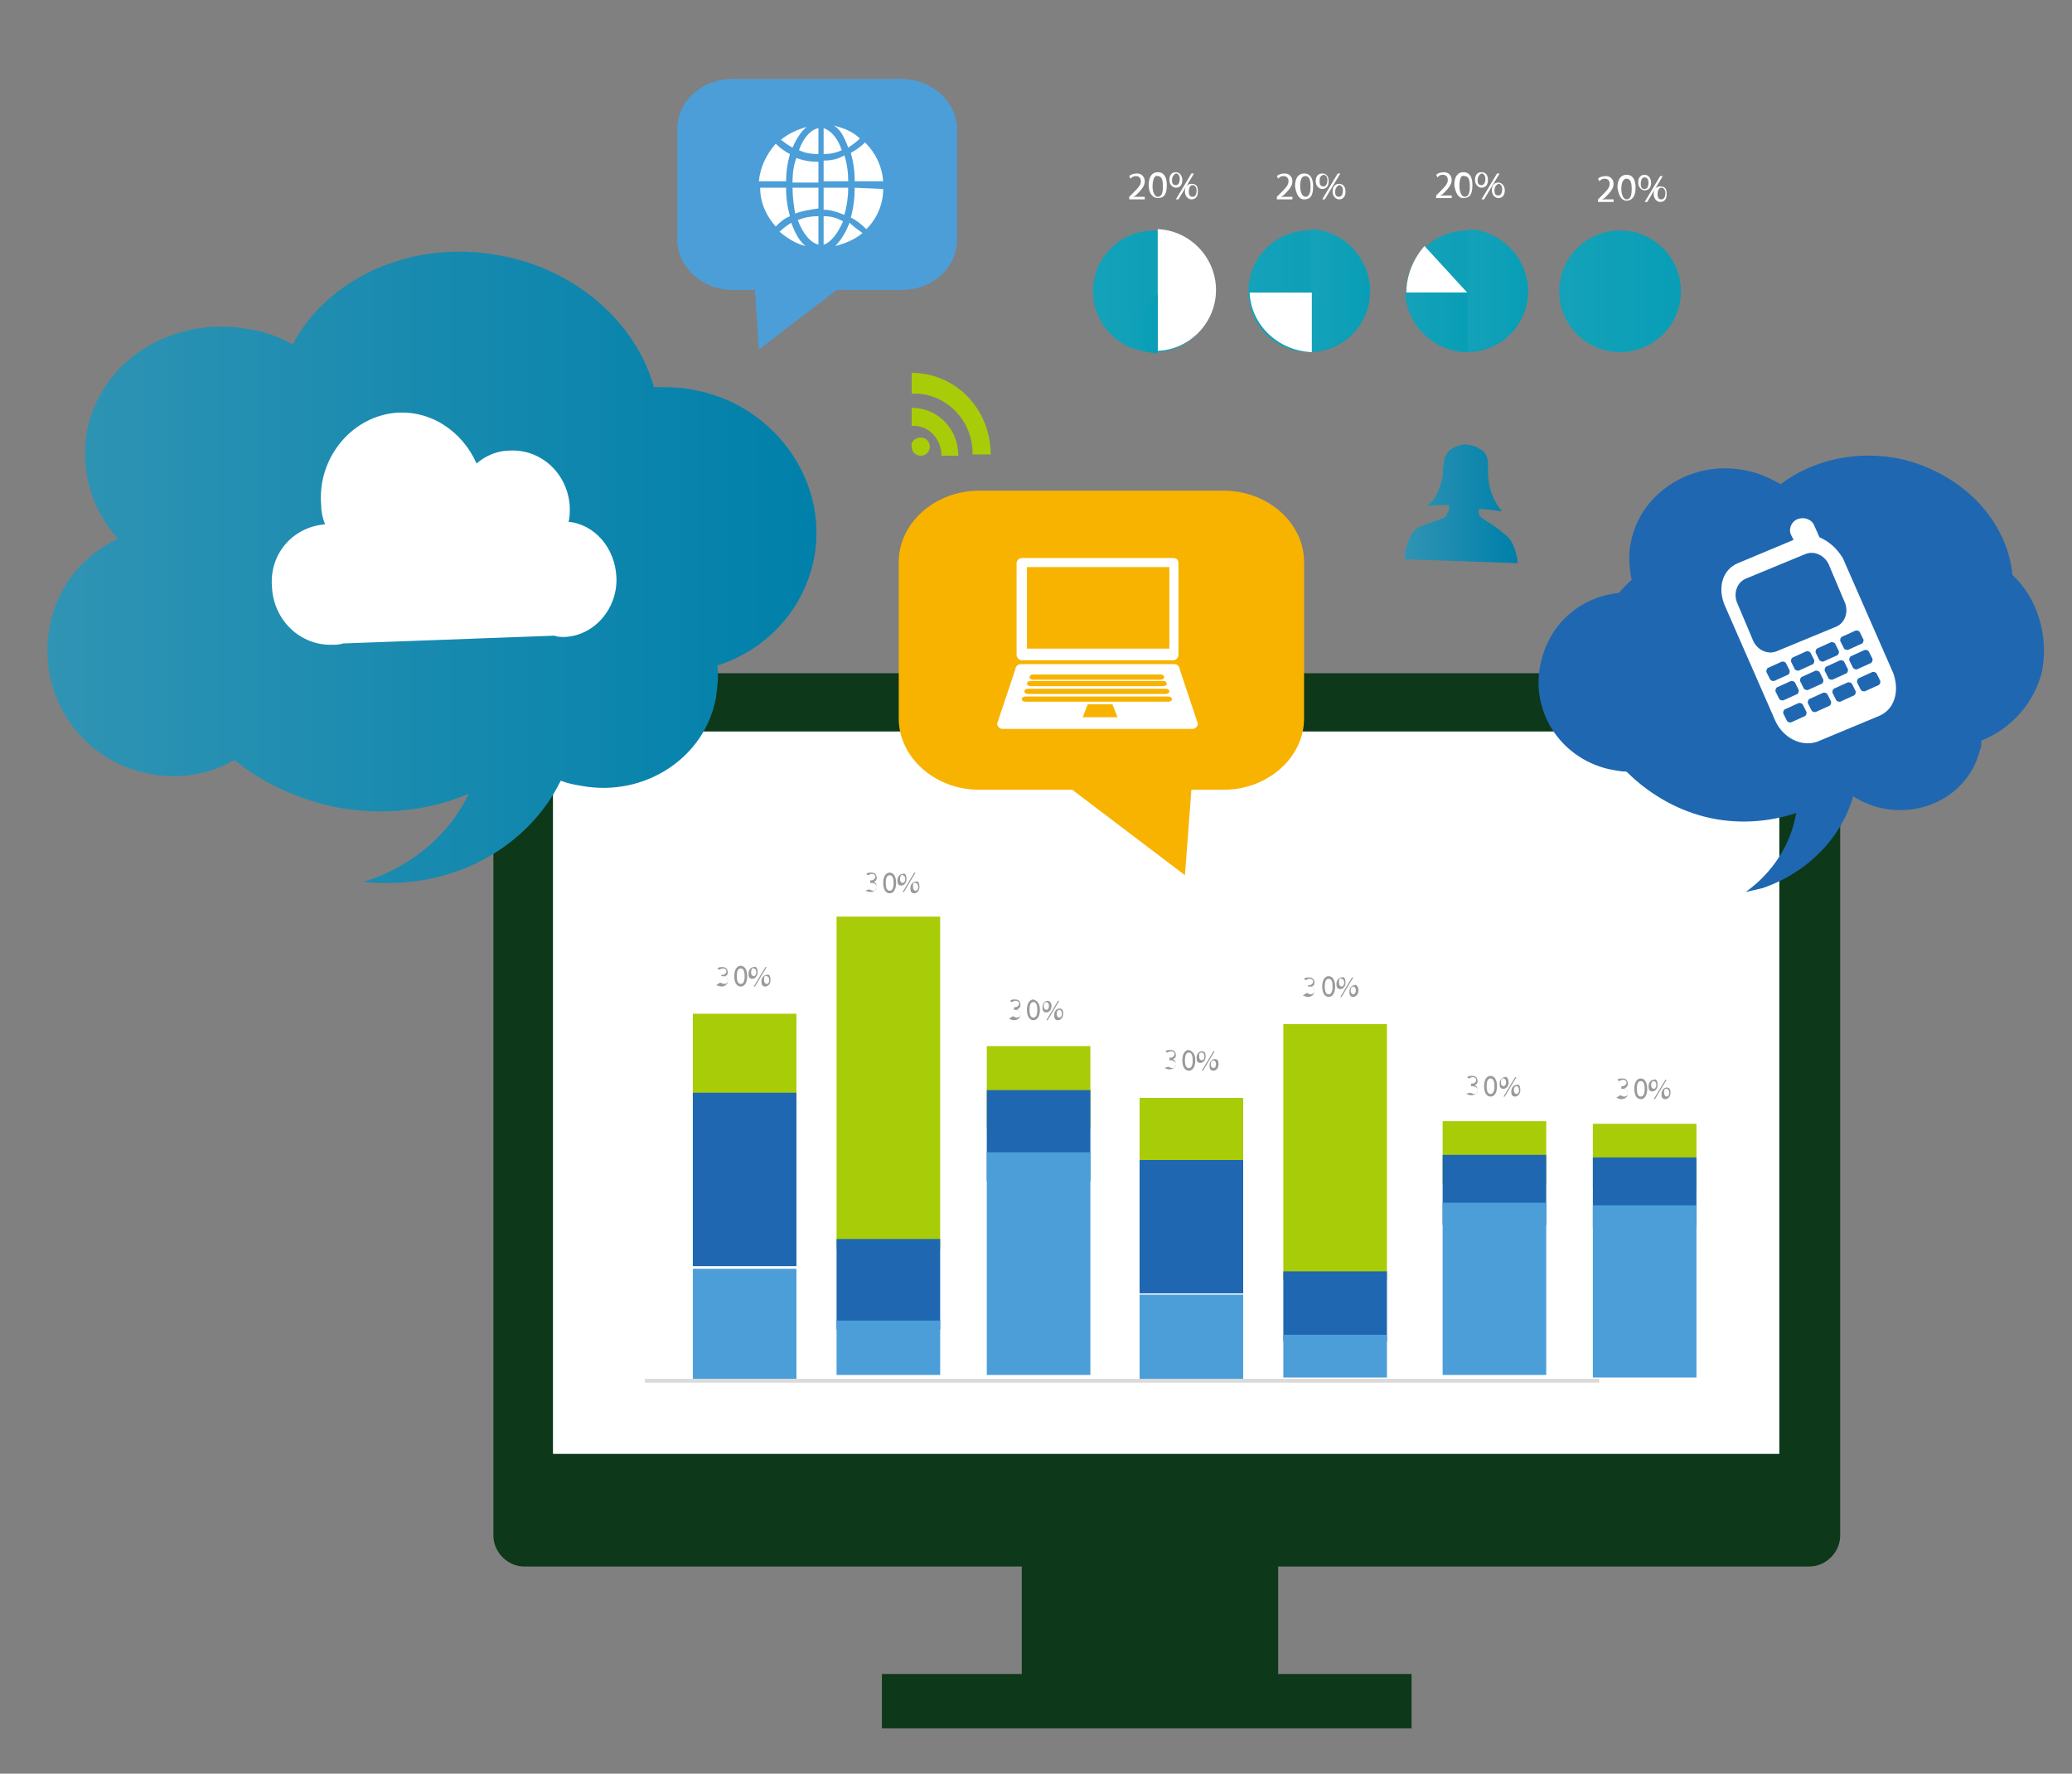 <?xml version="1.0" encoding="utf-8"?>
<!-- Generator: Adobe Illustrator 19.1.0, SVG Export Plug-In . SVG Version: 6.00 Build 0)  -->
<svg version="1.1" id="レイヤー_1" xmlns="http://www.w3.org/2000/svg" xmlns:xlink="http://www.w3.org/1999/xlink" x="0px"
	 y="0px" viewBox="-491 332.9 160 137" style="enable-background:new -491 332.9 160 137;" xml:space="preserve">
<rect x="-491" y="332.9" width="160" height="137" fill="#808080" stroke="none"/>
<style type="text/css">
	.st0{fill:#FFFFFF;}
	.st1{fill:#0D3819;}
	.st2{fill:#A9CC08;}
	.st3{fill:#1F67B1;}
	.st4{fill:#4C9ED8;}
	.st5{fill:#DADBDA;}
	.st6{fill:#9A9A9A;}
	.st7{fill:#F7B300;}
	.st8{fill:url(#XMLID_2_);}
	.st9{fill:url(#XMLID_3_);}
	.st10{fill:url(#XMLID_4_);}
	.st11{fill:url(#XMLID_5_);}
	.st12{fill:url(#XMLID_6_);}
	.st13{fill:url(#XMLID_7_);}
	.st14{fill:url(#XMLID_8_);}
	.st15{fill:url(#XMLID_9_);}
	.st16{fill:url(#XMLID_10_);}
	.st17{fill:url(#XMLID_11_);}
</style>
<g id="XMLID_3944_">
	<rect id="XMLID_3910_" x="-451.2" y="386.3" class="st0" width="100.9" height="61.4"/>
	<path id="XMLID_3907_" class="st1" d="M-351.3,384.9h-99.2c-1.3,0-2.4,1.1-2.4,2.4v64.2c0,1.3,1.1,2.4,2.4,2.4h99.2
		c1.3,0,2.4-1.1,2.4-2.4v-64.2C-348.9,385.9-350,384.9-351.3,384.9z M-353.6,445.2h-94.7v-55.8h94.7V445.2z"/>
	<rect id="XMLID_3906_" x="-412.1" y="453.4" class="st1" width="19.8" height="9"/>
	<rect id="XMLID_3905_" x="-422.9" y="462.2" class="st1" width="40.9" height="4.2"/>
	<rect id="XMLID_3904_" x="-437.5" y="411.2" class="st2" width="8" height="6.4"/>
	<rect id="XMLID_3903_" x="-437.5" y="417.3" class="st3" width="8" height="13.4"/>
	<rect id="XMLID_3902_" x="-437.5" y="430.9" class="st4" width="8" height="8.5"/>
	<rect id="XMLID_3901_" x="-426.4" y="403.7" class="st2" width="8" height="25.7"/>
	<rect id="XMLID_3900_" x="-426.4" y="428.6" class="st3" width="8" height="7"/>
	<rect id="XMLID_3899_" x="-426.4" y="434.9" class="st4" width="8" height="4.2"/>
	<rect id="XMLID_3898_" x="-414.8" y="413.7" class="st2" width="8" height="6.4"/>
	<rect id="XMLID_3897_" x="-414.8" y="417.1" class="st3" width="8" height="7"/>
	<rect id="XMLID_3896_" x="-414.8" y="421.9" class="st4" width="8" height="17.2"/>
	<rect id="XMLID_3895_" x="-441.2" y="439.4" class="st5" width="73.7" height="0.3"/>
	<g id="XMLID_3884_">
		<path id="XMLID_3894_" class="st6" d="M-435.4,408.8c0.1,0,0.2,0.1,0.3,0.1c0.3,0,0.3-0.2,0.3-0.3c0-0.2-0.2-0.3-0.4-0.3h-0.1
			v-0.1h0.1c0.1,0,0.3-0.1,0.3-0.3c0-0.1-0.1-0.2-0.3-0.2c-0.1,0-0.2,0.1-0.3,0.1l-0.1-0.1c0.1-0.1,0.2-0.1,0.4-0.1
			c0.3,0,0.4,0.2,0.4,0.4c0,0.2-0.1,0.3-0.3,0.3v0c0.2,0,0.3,0.2,0.3,0.4c0,0.2-0.2,0.4-0.5,0.4c-0.2,0-0.3-0.1-0.4-0.1
			L-435.4,408.8z"/>
		<path id="XMLID_3891_" class="st6" d="M-433.3,408.3c0,0.5-0.2,0.8-0.5,0.8c-0.3,0-0.5-0.3-0.5-0.8c0-0.5,0.2-0.8,0.5-0.8
			C-433.5,407.5-433.3,407.8-433.3,408.3z M-434.1,408.3c0,0.4,0.1,0.6,0.3,0.6c0.2,0,0.3-0.2,0.3-0.6c0-0.4-0.1-0.6-0.3-0.6
			C-434,407.7-434.1,407.9-434.1,408.3z"/>
		<path id="XMLID_3885_" class="st6" d="M-432.5,408c0,0.3-0.2,0.5-0.4,0.5c-0.2,0-0.3-0.1-0.3-0.4c0-0.3,0.2-0.5,0.4-0.5
			C-432.6,407.5-432.5,407.7-432.5,408z M-433,408c0,0.2,0.1,0.3,0.2,0.3c0.1,0,0.2-0.1,0.2-0.3c0-0.2-0.1-0.3-0.2-0.3
			C-432.9,407.6-433,407.8-433,408z M-432.8,409.1l0.9-1.5h0.1l-0.9,1.5H-432.8z M-431.5,408.6c0,0.3-0.2,0.5-0.4,0.5
			c-0.2,0-0.3-0.1-0.3-0.4c0-0.3,0.2-0.5,0.4-0.5C-431.6,408.1-431.5,408.3-431.5,408.6z M-432,408.6c0,0.2,0.1,0.3,0.2,0.3
			c0.1,0,0.2-0.1,0.2-0.3c0-0.2-0.1-0.3-0.2-0.3C-432,408.2-432,408.4-432,408.6z"/>
	</g>
	<rect id="XMLID_3883_" x="-403" y="417.7" class="st2" width="8" height="4.9"/>
	<rect id="XMLID_3882_" x="-403" y="422.5" class="st3" width="8" height="10.3"/>
	<rect id="XMLID_3881_" x="-403" y="432.9" class="st4" width="8" height="6.5"/>
	<rect id="XMLID_3880_" x="-391.9" y="412" class="st2" width="8" height="19.8"/>
	<rect id="XMLID_3879_" x="-391.9" y="431.1" class="st3" width="8" height="5.4"/>
	<rect id="XMLID_3878_" x="-391.9" y="436" class="st4" width="8" height="3.3"/>
	<rect id="XMLID_3877_" x="-368" y="419.7" class="st2" width="8" height="4.9"/>
	<rect id="XMLID_3876_" x="-368" y="422.3" class="st3" width="8" height="5.4"/>
	<rect id="XMLID_3875_" x="-368" y="426" class="st4" width="8" height="13.3"/>
	<g id="XMLID_3864_">
		<path id="XMLID_3874_" class="st6" d="M-423.9,401.6c0.1,0,0.2,0.1,0.3,0.1c0.3,0,0.3-0.2,0.3-0.3c0-0.2-0.2-0.3-0.4-0.3h-0.1
			v-0.2h0.1c0.1,0,0.3-0.1,0.3-0.3c0-0.1-0.1-0.2-0.3-0.2c-0.1,0-0.2,0.1-0.3,0.1l-0.1-0.1c0.1-0.1,0.2-0.1,0.4-0.1
			c0.3,0,0.4,0.2,0.4,0.4c0,0.2-0.1,0.3-0.3,0.3v0c0.2,0,0.3,0.2,0.3,0.4c0,0.2-0.2,0.4-0.5,0.4c-0.2,0-0.3-0.1-0.4-0.1
			L-423.9,401.6z"/>
		<path id="XMLID_3871_" class="st6" d="M-421.8,401.1c0,0.5-0.2,0.8-0.5,0.8c-0.3,0-0.5-0.3-0.5-0.8c0-0.5,0.2-0.8,0.5-0.8
			C-422,400.3-421.8,400.6-421.8,401.1z M-422.6,401.1c0,0.4,0.1,0.6,0.3,0.6c0.2,0,0.3-0.2,0.3-0.6c0-0.4-0.1-0.6-0.3-0.6
			C-422.5,400.5-422.6,400.7-422.6,401.1z"/>
		<path id="XMLID_3865_" class="st6" d="M-421,400.8c0,0.3-0.2,0.5-0.4,0.5c-0.2,0-0.3-0.1-0.3-0.4c0-0.3,0.2-0.5,0.4-0.5
			C-421.1,400.3-421,400.5-421,400.8z M-421.5,400.8c0,0.2,0.1,0.3,0.2,0.3c0.1,0,0.2-0.1,0.2-0.3c0-0.2-0.1-0.3-0.2-0.3
			C-421.4,400.4-421.5,400.6-421.5,400.8z M-421.3,401.8l0.9-1.5h0.1l-0.9,1.5H-421.3z M-420,401.4c0,0.3-0.2,0.5-0.4,0.5
			c-0.2,0-0.3-0.1-0.3-0.4c0-0.3,0.2-0.5,0.4-0.5C-420.1,400.9-420,401.1-420,401.4z M-420.5,401.4c0,0.2,0.1,0.3,0.2,0.3
			c0.1,0,0.2-0.1,0.2-0.3c0-0.2-0.1-0.3-0.2-0.3C-420.5,401-420.5,401.2-420.5,401.4z"/>
	</g>
	<g id="XMLID_3853_">
		<path id="XMLID_3863_" class="st6" d="M-412.8,411.4c0.1,0,0.2,0.1,0.3,0.1c0.3,0,0.3-0.2,0.3-0.3c0-0.2-0.2-0.3-0.4-0.3h-0.1
			v-0.2h0.1c0.1,0,0.3-0.1,0.3-0.3c0-0.1-0.1-0.2-0.3-0.2c-0.1,0-0.2,0.1-0.3,0.1l-0.1-0.1c0.1-0.1,0.2-0.1,0.4-0.1
			c0.3,0,0.4,0.2,0.4,0.4c0,0.2-0.1,0.3-0.3,0.4v0c0.2,0,0.3,0.2,0.3,0.4c0,0.2-0.2,0.4-0.5,0.4c-0.2,0-0.3-0.1-0.4-0.1
			L-412.8,411.4z"/>
		<path id="XMLID_3860_" class="st6" d="M-410.7,410.9c0,0.5-0.2,0.8-0.5,0.8c-0.3,0-0.5-0.3-0.5-0.8c0-0.5,0.2-0.8,0.5-0.8
			C-410.9,410.2-410.7,410.4-410.7,410.9z M-411.5,410.9c0,0.4,0.1,0.6,0.3,0.6c0.2,0,0.3-0.2,0.3-0.6c0-0.4-0.1-0.6-0.3-0.6
			C-411.4,410.3-411.5,410.5-411.5,410.9z"/>
		<path id="XMLID_3854_" class="st6" d="M-409.8,410.6c0,0.3-0.2,0.5-0.4,0.5c-0.2,0-0.3-0.1-0.3-0.4c0-0.3,0.2-0.5,0.4-0.5
			C-410,410.2-409.8,410.3-409.8,410.6z M-410.4,410.6c0,0.2,0.1,0.3,0.2,0.3c0.1,0,0.2-0.1,0.2-0.3c0-0.2-0.1-0.3-0.2-0.3
			C-410.3,410.3-410.4,410.4-410.4,410.6z M-410.2,411.7l0.9-1.5h0.1l-0.9,1.5H-410.2z M-408.9,411.2c0,0.3-0.2,0.5-0.4,0.5
			c-0.2,0-0.3-0.1-0.3-0.4c0-0.3,0.2-0.5,0.4-0.5C-409,410.8-408.9,410.9-408.9,411.2z M-409.4,411.2c0,0.2,0.1,0.3,0.2,0.3
			c0.1,0,0.2-0.1,0.2-0.3c0-0.2-0.1-0.3-0.2-0.3C-409.3,410.9-409.4,411-409.4,411.2z"/>
	</g>
	<g id="XMLID_3842_">
		<path id="XMLID_3852_" class="st6" d="M-400.8,415.3c0.1,0,0.2,0.1,0.3,0.1c0.3,0,0.3-0.2,0.3-0.3c0-0.2-0.2-0.3-0.4-0.3h-0.1
			v-0.2h0.1c0.1,0,0.3-0.1,0.3-0.3c0-0.1-0.1-0.2-0.3-0.2c-0.1,0-0.2,0.1-0.3,0.1l-0.1-0.1c0.1-0.1,0.2-0.1,0.4-0.1
			c0.3,0,0.4,0.2,0.4,0.4c0,0.2-0.1,0.3-0.3,0.3v0c0.2,0,0.3,0.2,0.3,0.4c0,0.2-0.2,0.4-0.5,0.4c-0.2,0-0.3-0.1-0.4-0.1
			L-400.8,415.3z"/>
		<path id="XMLID_3849_" class="st6" d="M-398.7,414.8c0,0.5-0.2,0.8-0.5,0.8c-0.3,0-0.5-0.3-0.5-0.8c0-0.5,0.2-0.8,0.5-0.8
			C-398.9,414.1-398.7,414.3-398.7,414.8z M-399.5,414.8c0,0.4,0.1,0.6,0.3,0.6c0.2,0,0.3-0.2,0.3-0.6c0-0.4-0.1-0.6-0.3-0.6
			C-399.4,414.2-399.5,414.4-399.5,414.8z"/>
		<path id="XMLID_3843_" class="st6" d="M-397.9,414.5c0,0.3-0.2,0.5-0.4,0.5c-0.2,0-0.3-0.1-0.3-0.4c0-0.3,0.2-0.5,0.4-0.5
			C-398,414.1-397.9,414.2-397.9,414.5z M-398.4,414.5c0,0.2,0.1,0.3,0.2,0.3c0.1,0,0.2-0.1,0.2-0.3c0-0.2-0.1-0.3-0.2-0.3
			C-398.4,414.2-398.4,414.3-398.4,414.5z M-398.2,415.6l0.9-1.5h0.1l-0.9,1.5H-398.2z M-396.9,415.1c0,0.3-0.2,0.5-0.4,0.5
			c-0.2,0-0.3-0.1-0.3-0.4c0-0.3,0.2-0.5,0.4-0.5C-397,414.7-396.9,414.8-396.9,415.1z M-397.5,415.1c0,0.2,0.1,0.3,0.2,0.3
			c0.1,0,0.2-0.1,0.2-0.3c0-0.2-0.1-0.3-0.2-0.3C-397.4,414.8-397.5,414.9-397.5,415.1z"/>
	</g>
	<g id="XMLID_3831_">
		<path id="XMLID_3841_" class="st6" d="M-390.1,409.6c0.1,0,0.2,0.1,0.3,0.1c0.3,0,0.3-0.2,0.3-0.3c0-0.2-0.2-0.3-0.4-0.3h-0.1V409
			h0.1c0.1,0,0.3-0.1,0.3-0.3c0-0.1-0.1-0.2-0.3-0.2c-0.1,0-0.2,0.1-0.3,0.1l-0.1-0.1c0.1-0.1,0.2-0.1,0.4-0.1
			c0.3,0,0.4,0.2,0.4,0.4c0,0.2-0.1,0.3-0.3,0.3v0c0.2,0,0.3,0.2,0.3,0.4c0,0.2-0.2,0.4-0.5,0.4c-0.2,0-0.3-0.1-0.4-0.1
			L-390.1,409.6z"/>
		<path id="XMLID_3838_" class="st6" d="M-387.9,409.1c0,0.5-0.2,0.8-0.5,0.8c-0.3,0-0.5-0.3-0.5-0.8c0-0.5,0.2-0.8,0.5-0.8
			C-388.1,408.3-387.9,408.6-387.9,409.1z M-388.7,409.1c0,0.4,0.1,0.6,0.3,0.6c0.2,0,0.3-0.2,0.3-0.6c0-0.4-0.1-0.6-0.3-0.6
			C-388.6,408.5-388.7,408.7-388.7,409.1z"/>
		<path id="XMLID_3832_" class="st6" d="M-387.1,408.8c0,0.3-0.2,0.5-0.4,0.5c-0.2,0-0.3-0.1-0.3-0.4c0-0.3,0.2-0.5,0.4-0.5
			C-387.2,408.3-387.1,408.5-387.1,408.8z M-387.6,408.8c0,0.2,0.1,0.3,0.2,0.3c0.1,0,0.2-0.1,0.2-0.3c0-0.2-0.1-0.3-0.2-0.3
			C-387.6,408.4-387.6,408.6-387.6,408.8z M-387.5,409.9l0.9-1.5h0.1l-0.9,1.5H-387.5z M-386.1,409.4c0,0.3-0.2,0.5-0.4,0.5
			c-0.2,0-0.3-0.1-0.3-0.4c0-0.3,0.2-0.5,0.4-0.5C-386.3,408.9-386.1,409.1-386.1,409.4z M-386.7,409.4c0,0.2,0.1,0.3,0.2,0.3
			c0.1,0,0.2-0.1,0.2-0.3c0-0.2-0.1-0.3-0.2-0.3C-386.6,409.1-386.7,409.2-386.7,409.4z"/>
	</g>
	<g id="XMLID_3820_">
		<path id="XMLID_3830_" class="st6" d="M-365.9,417.5c0.1,0,0.2,0.1,0.3,0.1c0.3,0,0.3-0.2,0.3-0.3c0-0.2-0.2-0.3-0.4-0.3h-0.1
			v-0.2h0.1c0.1,0,0.3-0.1,0.3-0.3c0-0.1-0.1-0.2-0.3-0.2c-0.1,0-0.2,0.1-0.3,0.1l-0.1-0.1c0.1-0.1,0.2-0.1,0.4-0.1
			c0.3,0,0.4,0.2,0.4,0.4c0,0.2-0.1,0.3-0.3,0.4v0c0.2,0,0.3,0.2,0.3,0.4c0,0.2-0.2,0.4-0.5,0.4c-0.2,0-0.3-0.1-0.4-0.1
			L-365.9,417.5z"/>
		<path id="XMLID_3827_" class="st6" d="M-363.8,417c0,0.5-0.2,0.8-0.5,0.8c-0.3,0-0.5-0.3-0.5-0.8c0-0.5,0.2-0.8,0.5-0.8
			C-364,416.2-363.8,416.5-363.8,417z M-364.6,417c0,0.4,0.1,0.6,0.3,0.6c0.2,0,0.3-0.2,0.3-0.6c0-0.4-0.1-0.6-0.3-0.6
			C-364.5,416.4-364.6,416.6-364.6,417z"/>
		<path id="XMLID_3821_" class="st6" d="M-363,416.7c0,0.3-0.2,0.5-0.4,0.5c-0.2,0-0.3-0.1-0.3-0.4c0-0.3,0.2-0.5,0.4-0.5
			C-363.1,416.2-363,416.4-363,416.7z M-363.5,416.7c0,0.2,0.1,0.3,0.2,0.3c0.1,0,0.2-0.1,0.2-0.3c0-0.2-0.1-0.3-0.2-0.3
			C-363.4,416.4-363.5,416.5-363.5,416.7z M-363.3,417.8l0.9-1.5h0.1l-0.9,1.5H-363.3z M-362,417.3c0,0.3-0.2,0.5-0.4,0.5
			c-0.2,0-0.3-0.1-0.3-0.4c0-0.3,0.2-0.5,0.4-0.5C-362.1,416.9-362,417-362,417.3z M-362.5,417.3c0,0.2,0.1,0.3,0.2,0.3
			c0.1,0,0.2-0.1,0.2-0.3c0-0.2-0.1-0.3-0.2-0.3C-362.5,417-362.5,417.1-362.5,417.3z"/>
	</g>
	<rect id="XMLID_3819_" x="-379.6" y="419.5" class="st2" width="8" height="4.9"/>
	<rect id="XMLID_3818_" x="-379.6" y="422.1" class="st3" width="8" height="5.4"/>
	<rect id="XMLID_3817_" x="-379.6" y="425.8" class="st4" width="8" height="13.3"/>
	<g id="XMLID_3806_">
		<path id="XMLID_3816_" class="st6" d="M-377.5,417.3c0.1,0,0.2,0.1,0.3,0.1c0.3,0,0.3-0.2,0.3-0.3c0-0.2-0.2-0.3-0.4-0.3h-0.1
			v-0.2h0.1c0.1,0,0.3-0.1,0.3-0.3c0-0.1-0.1-0.2-0.3-0.2c-0.1,0-0.2,0.1-0.3,0.1l-0.1-0.1c0.1-0.1,0.2-0.1,0.4-0.1
			c0.3,0,0.4,0.2,0.4,0.4c0,0.2-0.1,0.3-0.3,0.3v0c0.2,0,0.3,0.2,0.3,0.4c0,0.2-0.2,0.4-0.5,0.4c-0.2,0-0.3-0.1-0.4-0.1
			L-377.5,417.3z"/>
		<path id="XMLID_3813_" class="st6" d="M-375.4,416.8c0,0.5-0.2,0.8-0.5,0.8c-0.3,0-0.5-0.3-0.5-0.8c0-0.5,0.2-0.8,0.5-0.8
			C-375.6,416-375.4,416.3-375.4,416.8z M-376.2,416.8c0,0.4,0.1,0.6,0.3,0.6c0.2,0,0.3-0.2,0.3-0.6c0-0.4-0.1-0.6-0.3-0.6
			C-376.1,416.2-376.2,416.4-376.2,416.8z"/>
		<path id="XMLID_3807_" class="st6" d="M-374.5,416.5c0,0.3-0.2,0.5-0.4,0.5c-0.2,0-0.3-0.1-0.3-0.4c0-0.3,0.2-0.5,0.4-0.5
			C-374.7,416-374.5,416.2-374.5,416.5z M-375.1,416.5c0,0.2,0.1,0.3,0.2,0.3c0.1,0,0.2-0.1,0.2-0.3c0-0.2-0.1-0.3-0.2-0.3
			C-375,416.1-375.1,416.3-375.1,416.5z M-374.9,417.6l0.9-1.5h0.1l-0.9,1.5H-374.9z M-373.6,417.1c0,0.3-0.2,0.5-0.4,0.5
			c-0.2,0-0.3-0.1-0.3-0.4c0-0.3,0.2-0.5,0.4-0.5C-373.7,416.6-373.6,416.8-373.6,417.1z M-374.1,417.1c0,0.2,0.1,0.3,0.2,0.3
			c0.1,0,0.2-0.1,0.2-0.3c0-0.2-0.1-0.3-0.2-0.3C-374,416.8-374.1,416.9-374.1,417.1z"/>
	</g>
	<path id="XMLID_3805_" class="st3" d="M-335.6,377.3c-0.4-4.1-3.7-7.7-8.4-8.9c-3.5-0.8-7,0-9.5,1.9c-0.7-0.4-1.5-0.8-2.4-1
		c-4.1-1-8.2,1.4-9.1,5.2c-0.3,1.1-0.2,2.2,0,3.2c-0.4,0.3-0.7,0.7-1,1c-2.9,0.3-5.3,2.3-6,5.3c-0.9,3.7,1.4,7.4,5.2,8.3
		c0.5,0.1,1,0.2,1.4,0.2c1.6,1.6,3.7,2.9,6.1,3.5c2.4,0.6,4.9,0.4,7-0.3c-0.4,2.4-1.8,4.6-3.9,6.1c0.4-0.1,0.9-0.2,1.3-0.3
		c3.5-1.2,6.1-3.9,7-7.1c0.6,0.4,1.3,0.7,2.1,0.9c3.5,0.8,6.9-1.2,7.7-4.5c0.1-0.2,0.1-0.4,0.1-0.7c2.3-0.9,4.1-2.9,4.7-5.4
		C-332.8,381.9-333.7,379.1-335.6,377.3z"/>
	<path id="XMLID_3804_" class="st7" d="M-390.3,388.4c0,3-2.8,5.5-6.2,5.5h-2.5l-0.5,6.6l-8.7-6.6h-7.2c-3.4,0-6.2-2.5-6.2-5.5
		v-12.1c0-3,2.8-5.5,6.2-5.5h18.9c3.4,0,6.2,2.5,6.2,5.5V388.4L-390.3,388.4z"/>
	<path id="XMLID_3803_" class="st4" d="M-438.7,351.4c0,2.1,1.9,3.9,4.3,3.9h1.7l0.3,4.6l6-4.6h5c2.4,0,4.3-1.7,4.3-3.9v-8.5
		c0-2.1-1.9-3.9-4.3-3.9h-13c-2.4,0-4.3,1.7-4.3,3.9V351.4L-438.7,351.4z"/>
	<g id="XMLID_3792_">
		<path id="XMLID_3796_" class="st0" d="M-399.9,384.6c0-0.2-0.2-0.4-0.4-0.4h-11.9c-0.2,0-0.4,0.2-0.4,0.4l-1.4,4.2
			c0,0.2,0.2,0.4,0.4,0.4h14.7c0.2,0,0.4-0.2,0.4-0.4L-399.9,384.6z M-411.2,385h9.8c0.2,0,0.3,0.1,0.3,0.2s-0.1,0.2-0.3,0.2h-9.8
			c-0.2,0-0.3-0.1-0.3-0.2S-411.4,385-411.2,385z M-411.4,385.5h10.2c0.2,0,0.3,0.1,0.3,0.2c0,0.1-0.1,0.2-0.3,0.2h-10.2
			c-0.2,0-0.3-0.1-0.3-0.2C-411.7,385.6-411.6,385.5-411.4,385.5z M-411.6,386.1h10.6c0.2,0,0.3,0.1,0.3,0.2s-0.1,0.2-0.3,0.2h-10.6
			c-0.2,0-0.3-0.1-0.3-0.2S-411.8,386.1-411.6,386.1z M-407.4,388.3l0.4-1h1.9l0.4,1H-407.4z M-400.8,387.1h-11
			c-0.2,0-0.3-0.1-0.3-0.2c0-0.1,0.1-0.2,0.3-0.2h11c0.2,0,0.3,0.1,0.3,0.2C-400.5,387-400.6,387.1-400.8,387.1z"/>
		<path id="XMLID_3793_" class="st0" d="M-400.4,376h-11.7c-0.2,0-0.4,0.2-0.4,0.4v7.1c0,0.2,0.2,0.4,0.4,0.4h11.7
			c0.2,0,0.4-0.2,0.4-0.4v-7.1C-400,376.1-400.2,376-400.4,376z M-400.7,383h-11v-6.3h11V383L-400.7,383z"/>
	</g>
	<linearGradient id="XMLID_2_" gradientUnits="userSpaceOnUse" x1="-487.371" y1="376.745" x2="-428.013" y2="376.745">
		<stop  offset="0" style="stop-color:#3094B4"/>
		<stop  offset="1" style="stop-color:#0080AA"/>
	</linearGradient>
	<path id="XMLID_3791_" class="st8" d="M-437.5,363c-1-0.2-2-0.2-3-0.2c-1.4-5-6.1-9.2-12.1-10.2c-6.7-1.2-13.1,1.8-15.8,6.9
		c-1.1-0.6-2.2-1-3.5-1.2c-5.9-1-11.4,2.5-12.4,8c-0.5,3,0.4,6,2.4,8.2c-2.7,1.3-4.8,3.8-5.3,7c-0.9,5.3,2.6,10.3,7.9,11.2
		c2.3,0.4,4.5,0,6.4-1.1c2.2,1.8,5,3.1,8.1,3.7c3.5,0.6,7,0.2,10-1.1c-1.5,3.2-4.5,5.7-8.1,6.8c0.6,0.1,1.2,0.1,1.9,0.1
		c5.9,0,11-3.2,13.3-7.9c0.5,0.2,1,0.3,1.6,0.4c4.9,0.9,9.6-2.2,10.4-6.9c0.1-0.8,0.2-1.6,0.1-2.4c3.8-1.2,6.8-4.4,7.5-8.5
		C-427.1,369.9-431.3,364.1-437.5,363z"/>
	<path id="XMLID_3790_" class="st0" d="M-465.9,373.4c-0.2-0.5-0.3-1-0.3-1.5c-0.3-3.5,2.2-6.7,5.6-7.1c2.8-0.3,5.3,1.4,6.4,3.9
		c0.7-0.6,1.6-1,2.6-1c2.5-0.1,4.5,1.9,4.6,4.4c0,0.4,0,0.8-0.1,1.1c2,0.2,3.6,2,3.7,4.3c0.1,2.4-1.7,4.5-4,4.6
		c-0.3,0-0.5,0-0.8-0.1l-16.3,0.6c-0.3,0.1-0.6,0.1-0.8,0.1c-2.5,0.1-4.6-1.9-4.7-4.5C-470.2,375.7-468.4,373.6-465.9,373.4z"/>
	<g id="XMLID_3773_">
		<path id="XMLID_3789_" class="st0" d="M-427.4,349.6v2.2c0.6-0.2,1.1-0.9,1.5-1.8C-426.4,349.7-426.9,349.6-427.4,349.6z"/>
		<path id="XMLID_3788_" class="st0" d="M-425.5,347.4h-1.9v1.7c0.6,0,1.1,0.2,1.6,0.4C-425.6,348.8-425.5,348.1-425.5,347.4z"/>
		<path id="XMLID_3787_" class="st0" d="M-427.4,345.3v1.6h1.9c0-0.7-0.1-1.4-0.3-2C-426.3,345.2-426.8,345.3-427.4,345.3z"/>
		<path id="XMLID_3786_" class="st0" d="M-427.8,351.8v-2.2c-0.6,0-1.1,0.1-1.6,0.3C-429,350.9-428.5,351.6-427.8,351.8z"/>
		<path id="XMLID_3785_" class="st0" d="M-429.8,347h2v-1.6c-0.6,0-1.2-0.1-1.7-0.3C-429.7,345.6-429.8,346.2-429.8,347z"/>
		<path id="XMLID_3784_" class="st0" d="M-427.4,342.8v2c0.5,0,1-0.1,1.4-0.3C-426.3,343.6-426.8,343-427.4,342.8z"/>
		<path id="XMLID_3783_" class="st0" d="M-427.8,344.8v-2c-0.6,0.1-1.2,0.8-1.5,1.7C-428.9,344.7-428.4,344.8-427.8,344.8z"/>
		<path id="XMLID_3782_" class="st0" d="M-429.6,349.4c0.5-0.2,1.1-0.3,1.8-0.4v-1.6h-2C-429.8,348.1-429.7,348.8-429.6,349.4z"/>
		<path id="XMLID_3781_" class="st0" d="M-430,349.6c-0.2-0.7-0.3-1.4-0.3-2.2h-2c0,1.2,0.5,2.2,1.2,3
			C-430.8,350.1-430.5,349.8-430,349.6z"/>
		<path id="XMLID_3780_" class="st0" d="M-426.6,342.6c0.5,0.3,0.8,0.9,1.1,1.7c0.3-0.2,0.6-0.4,0.9-0.7
			C-425.1,343.1-425.8,342.8-426.6,342.6z"/>
		<path id="XMLID_3779_" class="st0" d="M-425,347.4c0,0.8-0.1,1.6-0.3,2.3c0.4,0.2,0.8,0.5,1.2,0.9c0.8-0.8,1.3-1.9,1.3-3.1
			L-425,347.4L-425,347.4z"/>
		<path id="XMLID_3778_" class="st0" d="M-429.8,344.3c0.3-0.7,0.7-1.3,1.1-1.6c-0.7,0.2-1.4,0.5-2,1
			C-430.4,343.9-430.2,344.1-429.8,344.3z"/>
		<path id="XMLID_3777_" class="st0" d="M-425.3,344.7c0.2,0.7,0.3,1.4,0.3,2.2h2.2c-0.1-1.2-0.6-2.2-1.4-3
			C-424.5,344.2-424.9,344.5-425.3,344.7z"/>
		<path id="XMLID_3776_" class="st0" d="M-430.3,347c0-0.8,0.1-1.5,0.3-2.2c-0.4-0.2-0.8-0.5-1.1-0.8c-0.7,0.8-1.2,1.8-1.3,2.9
			H-430.3L-430.3,347z"/>
		<path id="XMLID_3775_" class="st0" d="M-425.4,350.1c-0.3,0.8-0.7,1.4-1.1,1.8c0.8-0.2,1.5-0.5,2.1-1
			C-424.8,350.6-425.1,350.4-425.4,350.1z"/>
		<path id="XMLID_3774_" class="st0" d="M-429.9,350.1c-0.3,0.2-0.6,0.4-0.9,0.7c0.6,0.5,1.2,0.9,2,1.1
			C-429.3,351.5-429.6,350.9-429.9,350.1z"/>
	</g>
	<g id="XMLID_3769_">
		<path id="XMLID_3772_" class="st2" d="M-419.9,366.7c0.4,0,0.7,0.3,0.7,0.7c0,0.4-0.3,0.7-0.7,0.7c-0.4,0-0.7-0.3-0.7-0.7
			C-420.7,367-420.3,366.7-419.9,366.7z"/>
		<path id="XMLID_3771_" class="st2" d="M-418.3,368.1h1.3c0-2.1-1.6-3.7-3.6-3.7v1.4C-419.3,365.7-418.3,366.8-418.3,368.1z"/>
		<path id="XMLID_3770_" class="st2" d="M-420.4,363.3c2.5,0,4.5,2.1,4.5,4.6c0,0,0,0.1,0,0.1h1.4c0-3.5-2.7-6.3-6.1-6.3v1.6
			C-420.5,363.3-420.4,363.3-420.4,363.3z"/>
	</g>
	<linearGradient id="XMLID_3_" gradientUnits="userSpaceOnUse" x1="-382.624" y1="371.863" x2="-373.92" y2="371.863">
		<stop  offset="0" style="stop-color:#3094B4"/>
		<stop  offset="1" style="stop-color:#0080AA"/>
	</linearGradient>
	<path id="XMLID_3768_" class="st9" d="M-381.8,373.9c0.6-0.6,2.3-0.8,2.5-1.2c0-0.1,0.2-0.3,0.2-0.5c0-0.1,0-0.2,0-0.3
		c-1.1,0-1.8,0.1-1.8,0.1s0.9-0.3,1.3-2.3c0-0.3,0-0.6,0.1-1.1c0.1-0.9,0.8-1.2,1.2-1.3c0.3-0.1,0.6-0.1,0.8,0
		c0.3,0,0.5,0.1,0.8,0.3c0.6,0.3,0.6,0.9,0.6,1.3c0,0.2,0,0.4,0,0.7c0.1,1.8,1.1,2.8,1.1,2.8s-0.7-0.1-1.8-0.2c0,0.2,0,0.3,0,0.4
		c0.1,0.4,1.2,0.8,1.9,1.5c1,0.6,1.1,2.3,1.1,2.3l-8.7-0.3C-382.6,376-382.4,374.6-381.8,373.9z"/>
	<linearGradient id="XMLID_4_" gradientUnits="userSpaceOnUse" x1="-406.594" y1="355.406" x2="-397.137" y2="355.406">
		<stop  offset="0" style="stop-color:#14A2B9"/>
		<stop  offset="0.994" style="stop-color:#089EB6"/>
	</linearGradient>
	<circle id="XMLID_3767_" class="st10" cx="-401.9" cy="355.4" r="4.7"/>
	<linearGradient id="XMLID_5_" gradientUnits="userSpaceOnUse" x1="-394.616" y1="355.406" x2="-385.16" y2="355.406">
		<stop  offset="0" style="stop-color:#14A2B9"/>
		<stop  offset="0.994" style="stop-color:#089EB6"/>
	</linearGradient>
	<circle id="XMLID_3766_" class="st11" cx="-389.9" cy="355.4" r="4.7"/>
	<linearGradient id="XMLID_6_" gradientUnits="userSpaceOnUse" x1="-382.453" y1="355.406" x2="-372.997" y2="355.406">
		<stop  offset="0" style="stop-color:#14A2B9"/>
		<stop  offset="0.994" style="stop-color:#089EB6"/>
	</linearGradient>
	<circle id="XMLID_3765_" class="st12" cx="-377.7" cy="355.4" r="4.7"/>
	<linearGradient id="XMLID_7_" gradientUnits="userSpaceOnUse" x1="-370.634" y1="355.406" x2="-361.177" y2="355.406">
		<stop  offset="0" style="stop-color:#14A2B9"/>
		<stop  offset="0.994" style="stop-color:#089EB6"/>
	</linearGradient>
	<circle id="XMLID_3764_" class="st13" cx="-365.9" cy="355.4" r="4.7"/>
	<path id="XMLID_3763_" class="st0" d="M-381,351.9c-0.8,0.9-1.4,2.2-1.4,3.6h4.7L-381,351.9z"/>
	<path id="XMLID_3762_" class="st0" d="M-401.6,350.6v9.4c2.5-0.1,4.5-2.2,4.5-4.7S-399.1,350.7-401.6,350.6z"/>
	<linearGradient id="XMLID_8_" gradientUnits="userSpaceOnUse" x1="-404.754" y1="357.92" x2="-401.587" y2="357.92">
		<stop  offset="0" style="stop-color:#14A2B9"/>
		<stop  offset="0.994" style="stop-color:#089EB6"/>
	</linearGradient>
	<path id="XMLID_3761_" class="st14" d="M-404.8,358.8c0.8,0.8,1.9,1.3,3.2,1.4v-4.6L-404.8,358.8z"/>
	<linearGradient id="XMLID_9_" gradientUnits="userSpaceOnUse" x1="-389.76" y1="355.37" x2="-385.217" y2="355.37">
		<stop  offset="0" style="stop-color:#14A2B9"/>
		<stop  offset="0.994" style="stop-color:#089EB6"/>
	</linearGradient>
	<path id="XMLID_3760_" class="st15" d="M-389.8,350.6v9.4c2.5-0.1,4.5-2.2,4.5-4.7S-387.2,350.7-389.8,350.6z"/>
	<path id="XMLID_3759_" class="st0" d="M-394.5,355.5c0.1,2.5,2.2,4.5,4.8,4.6v-4.6H-394.5z"/>
	<linearGradient id="XMLID_10_" gradientUnits="userSpaceOnUse" x1="-377.625" y1="355.37" x2="-373.085" y2="355.37">
		<stop  offset="0" style="stop-color:#14A2B9"/>
		<stop  offset="0.994" style="stop-color:#089EB6"/>
	</linearGradient>
	<path id="XMLID_3758_" class="st16" d="M-377.6,350.6v9.4c2.5-0.1,4.5-2.2,4.5-4.7C-373.1,352.8-375.1,350.7-377.6,350.6z"/>
	<linearGradient id="XMLID_11_" gradientUnits="userSpaceOnUse" x1="-382.454" y1="357.823" x2="-377.654" y2="357.823">
		<stop  offset="0" style="stop-color:#14A2B9"/>
		<stop  offset="0.994" style="stop-color:#089EB6"/>
	</linearGradient>
	<path id="XMLID_3757_" class="st17" d="M-382.5,355.5c0.1,2.5,2.2,4.5,4.8,4.6v-4.6H-382.5z"/>
	<g id="XMLID_3741_">
		<path id="XMLID_3751_" class="st0" d="M-403.8,348.3v-0.2l0.2-0.2c0.5-0.5,0.7-0.7,0.7-1c0-0.2-0.1-0.4-0.4-0.4
			c-0.2,0-0.3,0.1-0.4,0.2l-0.1-0.2c0.1-0.1,0.3-0.2,0.6-0.2c0.4,0,0.6,0.3,0.6,0.6c0,0.4-0.3,0.7-0.7,1.1l-0.2,0.1v0h0.9v0.2
			H-403.8L-403.8,348.3z"/>
		<path id="XMLID_3748_" class="st0" d="M-400.9,347.2c0,0.7-0.2,1-0.7,1c-0.4,0-0.7-0.4-0.7-1c0-0.7,0.3-1,0.7-1
			C-401.1,346.2-400.9,346.6-400.9,347.2z M-402,347.3c0,0.5,0.2,0.8,0.4,0.8c0.3,0,0.4-0.3,0.4-0.8c0-0.5-0.1-0.8-0.4-0.8
			C-401.8,346.4-402,346.7-402,347.3z"/>
		<path id="XMLID_3742_" class="st0" d="M-399.7,346.8c0,0.4-0.2,0.6-0.5,0.6c-0.2,0-0.5-0.2-0.5-0.6c0-0.4,0.2-0.6,0.5-0.6
			C-399.9,346.2-399.7,346.5-399.7,346.8z M-400.5,346.8c0,0.3,0.1,0.4,0.3,0.4c0.2,0,0.3-0.2,0.3-0.5c0-0.2-0.1-0.4-0.3-0.4
			C-400.4,346.4-400.5,346.6-400.5,346.8z M-400.2,348.3l1.2-2h0.2l-1.2,2H-400.2z M-398.5,347.7c0,0.4-0.2,0.6-0.5,0.6
			c-0.2,0-0.5-0.2-0.5-0.6c0-0.4,0.2-0.6,0.5-0.6C-398.6,347.1-398.5,347.3-398.5,347.7z M-399.2,347.7c0,0.3,0.1,0.4,0.3,0.4
			c0.2,0,0.3-0.2,0.3-0.5c0-0.2-0.1-0.4-0.3-0.4C-399.1,347.2-399.2,347.4-399.2,347.7z"/>
	</g>
	<g id="XMLID_3730_">
		<path id="XMLID_3740_" class="st0" d="M-392.4,348.3v-0.2l0.2-0.2c0.5-0.5,0.7-0.7,0.7-1c0-0.2-0.1-0.4-0.4-0.4
			c-0.2,0-0.3,0.1-0.4,0.2l-0.1-0.2c0.1-0.1,0.3-0.2,0.6-0.2c0.4,0,0.6,0.3,0.6,0.6c0,0.4-0.3,0.7-0.7,1.1l-0.2,0.1v0h0.9v0.2
			H-392.4L-392.4,348.3z"/>
		<path id="XMLID_3737_" class="st0" d="M-389.6,347.3c0,0.7-0.2,1-0.7,1c-0.4,0-0.6-0.4-0.7-1c0-0.7,0.3-1,0.7-1
			C-389.8,346.3-389.6,346.7-389.6,347.3z M-390.6,347.3c0,0.5,0.2,0.8,0.4,0.8c0.3,0,0.4-0.3,0.4-0.8c0-0.5-0.1-0.8-0.4-0.8
			C-390.5,346.5-390.6,346.8-390.6,347.3z"/>
		<path id="XMLID_3731_" class="st0" d="M-388.4,346.9c0,0.4-0.2,0.6-0.5,0.6c-0.2,0-0.5-0.2-0.5-0.6c0-0.4,0.2-0.6,0.5-0.6
			C-388.6,346.3-388.4,346.5-388.4,346.9z M-389.1,346.9c0,0.3,0.1,0.4,0.3,0.4c0.2,0,0.3-0.2,0.3-0.5c0-0.2-0.1-0.4-0.3-0.4
			C-389.1,346.5-389.1,346.7-389.1,346.9z M-388.9,348.3l1.2-2h0.2l-1.2,2H-388.9z M-387.1,347.7c0,0.4-0.2,0.6-0.5,0.6
			c-0.2,0-0.5-0.2-0.5-0.6c0-0.4,0.2-0.6,0.5-0.6C-387.3,347.1-387.1,347.3-387.1,347.7z M-387.9,347.7c0,0.3,0.1,0.4,0.3,0.4
			c0.2,0,0.3-0.2,0.3-0.5c0-0.2-0.1-0.4-0.3-0.4C-387.8,347.3-387.9,347.5-387.9,347.7z"/>
	</g>
	<g id="XMLID_3719_">
		<path id="XMLID_3729_" class="st0" d="M-380.1,348.2v-0.2l0.2-0.2c0.5-0.5,0.7-0.7,0.7-1c0-0.2-0.1-0.4-0.4-0.4
			c-0.2,0-0.3,0.1-0.4,0.2l-0.1-0.2c0.1-0.1,0.3-0.2,0.6-0.2c0.4,0,0.6,0.3,0.6,0.6c0,0.4-0.3,0.7-0.7,1.1l-0.2,0.1v0h0.9v0.2
			H-380.1z"/>
		<path id="XMLID_3726_" class="st0" d="M-377.3,347.2c0,0.7-0.2,1-0.7,1c-0.4,0-0.6-0.4-0.7-1c0-0.7,0.3-1,0.7-1
			C-377.5,346.2-377.3,346.6-377.3,347.2z M-378.3,347.3c0,0.5,0.2,0.8,0.4,0.8c0.3,0,0.4-0.3,0.4-0.8c0-0.5-0.1-0.8-0.4-0.8
			C-378.2,346.4-378.3,346.7-378.3,347.3z"/>
		<path id="XMLID_3720_" class="st0" d="M-376.1,346.8c0,0.4-0.2,0.6-0.5,0.6c-0.2,0-0.5-0.2-0.5-0.6c0-0.4,0.2-0.6,0.5-0.6
			C-376.3,346.2-376.1,346.4-376.1,346.8z M-376.9,346.8c0,0.3,0.1,0.4,0.3,0.4c0.2,0,0.3-0.2,0.3-0.5c0-0.2-0.1-0.4-0.3-0.4
			C-376.8,346.4-376.9,346.6-376.9,346.8z M-376.6,348.3l1.2-2h0.2l-1.2,2H-376.6z M-374.8,347.6c0,0.4-0.2,0.6-0.5,0.6
			c-0.2,0-0.5-0.2-0.5-0.6c0-0.4,0.2-0.6,0.5-0.6C-375,347-374.8,347.3-374.8,347.6z M-375.6,347.6c0,0.3,0.1,0.4,0.3,0.4
			c0.2,0,0.3-0.2,0.3-0.5c0-0.2-0.1-0.4-0.3-0.4C-375.5,347.2-375.6,347.4-375.6,347.6z"/>
	</g>
	<g id="XMLID_3708_">
		<path id="XMLID_3718_" class="st0" d="M-367.6,348.5v-0.2l0.2-0.2c0.5-0.5,0.7-0.7,0.7-1c0-0.2-0.1-0.4-0.4-0.4
			c-0.2,0-0.3,0.1-0.4,0.2l-0.1-0.2c0.1-0.1,0.3-0.2,0.6-0.2c0.4,0,0.6,0.3,0.6,0.6c0,0.4-0.3,0.7-0.7,1.1l-0.2,0.1v0h0.9v0.2
			H-367.6L-367.6,348.5z"/>
		<path id="XMLID_3715_" class="st0" d="M-364.7,347.4c0,0.7-0.3,1-0.7,1c-0.4,0-0.6-0.4-0.7-1c0-0.7,0.3-1,0.7-1
			C-364.9,346.4-364.7,346.8-364.7,347.4z M-365.8,347.5c0,0.5,0.2,0.8,0.4,0.8c0.3,0,0.4-0.3,0.4-0.8c0-0.5-0.1-0.8-0.4-0.8
			C-365.6,346.7-365.8,346.9-365.8,347.5z"/>
		<path id="XMLID_3709_" class="st0" d="M-363.5,347c0,0.4-0.2,0.6-0.5,0.6c-0.2,0-0.5-0.2-0.5-0.6c0-0.4,0.2-0.6,0.5-0.6
			C-363.7,346.4-363.5,346.7-363.5,347z M-364.3,347.1c0,0.3,0.1,0.4,0.3,0.4c0.2,0,0.3-0.2,0.3-0.5c0-0.2-0.1-0.4-0.3-0.4
			C-364.2,346.6-364.3,346.8-364.3,347.1z M-364,348.5l1.2-2h0.2l-1.2,2H-364z M-362.3,347.9c0,0.4-0.2,0.6-0.5,0.6
			c-0.2,0-0.5-0.2-0.5-0.6c0-0.4,0.2-0.6,0.5-0.6C-362.4,347.3-362.3,347.5-362.3,347.9z M-363,347.9c0,0.3,0.1,0.4,0.3,0.4
			c0.2,0,0.3-0.2,0.3-0.5c0-0.2-0.1-0.4-0.3-0.4C-362.9,347.4-363,347.6-363,347.9z"/>
	</g>
	<path id="XMLID_3693_" class="st0" d="M-350.5,374.4l-0.4-0.9c-0.2-0.5-0.8-0.7-1.3-0.5c-0.5,0.2-0.7,0.8-0.5,1.2l0.2,0.4l-4.3,1.8
		c-1.2,0.5-1.6,1.9-1,3.3l3.9,8.9c0.6,1.3,2,2,3.2,1.6l4.8-2c1.2-0.5,1.6-1.9,1.1-3.3l-3.9-8.9
		C-349.2,375.2-349.8,374.7-350.5,374.4z M-356.8,379.6c-0.4-0.8-0.1-1.7,0.6-2l4.6-1.9c0.7-0.3,1.6,0.1,1.9,1l1.1,2.6
		c0.4,0.8,0.1,1.7-0.6,2l-4.6,1.9c-0.7,0.3-1.6-0.1-1.9-1L-356.8,379.6z M-353.9,386.3c0-0.1,0-0.2,0.1-0.3l1.1-0.5
		c0.1,0,0.2,0,0.3,0.1l0.3,0.6c0,0.1,0,0.2-0.1,0.3l-1.1,0.5c-0.1,0-0.2,0-0.3-0.1L-353.9,386.3z M-351.5,387.9c0,0.1,0,0.2-0.1,0.3
		l-1.1,0.5c-0.1,0-0.2,0-0.3-0.1l-0.3-0.6c0-0.1,0-0.2,0.1-0.3l1.1-0.5c0.1,0,0.2,0,0.3,0.1L-351.5,387.9z M-352.8,384.7
		c0,0.1,0,0.2-0.1,0.3l-1.1,0.5c-0.1,0-0.2,0-0.3-0.1l-0.3-0.6c0-0.1,0-0.2,0.1-0.3l1.1-0.5c0.1,0,0.2,0,0.3,0.1L-352.8,384.7z
		 M-352,385.5c0-0.1,0-0.2,0.1-0.3l1.1-0.5c0.1,0,0.2,0,0.3,0.1l0.3,0.6c0,0.1,0,0.2-0.1,0.3l-1.1,0.5c-0.1,0-0.2,0-0.3-0.1
		L-352,385.5z M-349.6,387.1c0,0.1,0,0.2-0.1,0.3l-1.1,0.5c-0.1,0-0.2,0-0.3-0.1l-0.3-0.6c0-0.1,0-0.2,0.1-0.3l1.1-0.5
		c0.1,0,0.2,0,0.3,0.1L-349.6,387.1z M-350.9,383.9c0,0.1,0,0.2-0.1,0.3l-1.1,0.5c-0.1,0-0.2,0-0.3-0.1l-0.3-0.6
		c0-0.1,0-0.2,0.1-0.3l1.1-0.5c0.1,0,0.2,0,0.3,0.1L-350.9,383.9z M-350.1,384.7c0-0.1,0-0.2,0.1-0.3l1.1-0.5c0.1,0,0.2,0,0.3,0.1
		l0.3,0.6c0,0.1,0,0.2-0.1,0.3l-1.1,0.5c-0.1,0-0.2,0-0.3-0.1L-350.1,384.7z M-347.7,386.3c0,0.1,0,0.2-0.1,0.3l-1.1,0.5
		c-0.1,0-0.2,0-0.3-0.1l-0.3-0.6c0-0.1,0-0.2,0.1-0.3l1.1-0.5c0.1,0,0.2,0,0.3,0.1L-347.7,386.3z M-349,383.2c0,0.1,0,0.2-0.1,0.3
		l-1.1,0.5c-0.1,0-0.2,0-0.3-0.1l-0.3-0.6c0-0.1,0-0.2,0.1-0.3l1.1-0.5c0.1,0,0.2,0,0.3,0.1L-349,383.2z M-348.2,383.9
		c0-0.1,0-0.2,0.1-0.3l1.1-0.5c0.1,0,0.2,0,0.3,0.1l0.3,0.6c0,0.1,0,0.2-0.1,0.3l-1.1,0.5c-0.1,0-0.2,0-0.3-0.1L-348.2,383.9z
		 M-345.8,385.5c0,0.1,0,0.2-0.1,0.3l-1.1,0.5c-0.1,0-0.2,0-0.3-0.1l-0.3-0.6c0-0.1,0-0.2,0.1-0.3l1.1-0.5c0.1,0,0.2,0,0.3,0.1
		L-345.8,385.5z M-347.1,382.3c0,0.1,0,0.2-0.1,0.3l-1.1,0.5c-0.1,0-0.2,0-0.3-0.1l-0.3-0.6c0-0.1,0-0.2,0.1-0.3l1.1-0.5
		c0.1,0,0.2,0,0.3,0.1L-347.1,382.3z"/>
</g>
</svg>
